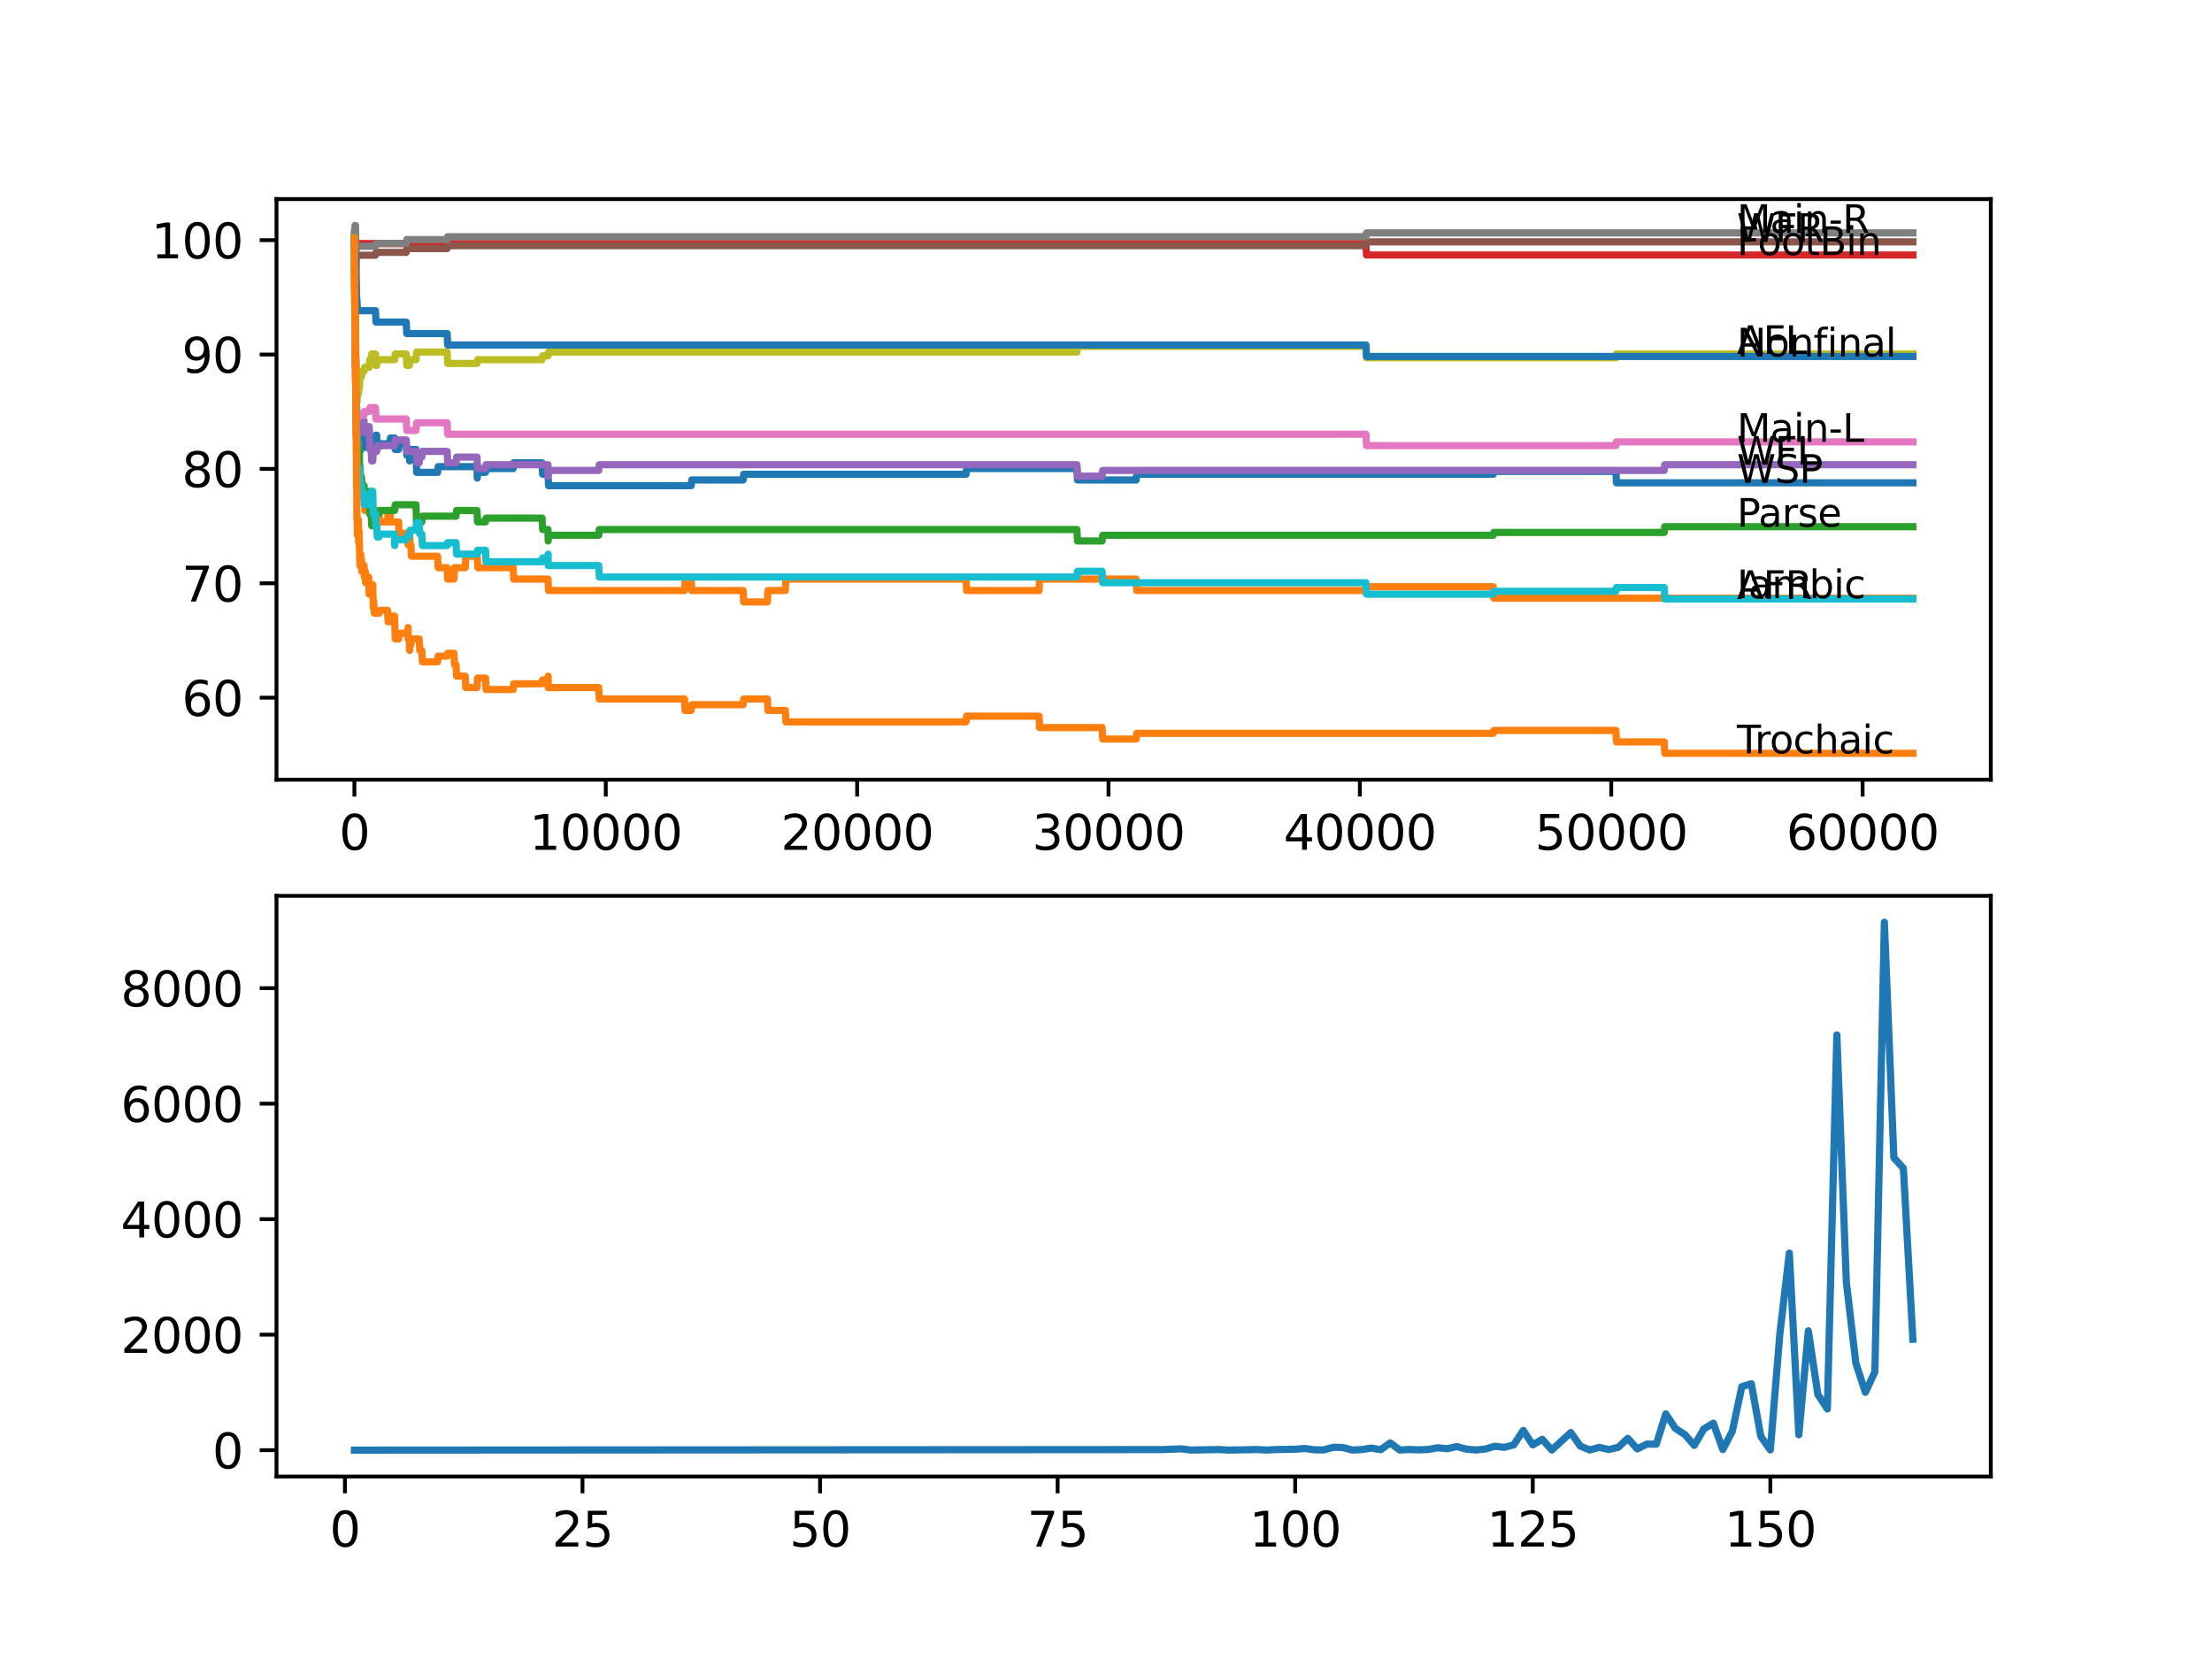<?xml version="1.0" encoding="utf-8" standalone="no"?>
<!DOCTYPE svg PUBLIC "-//W3C//DTD SVG 1.1//EN"
  "http://www.w3.org/Graphics/SVG/1.1/DTD/svg11.dtd">
<svg xmlns:xlink="http://www.w3.org/1999/xlink" width="460.8pt" height="345.6pt" viewBox="0 0 460.8 345.6" xmlns="http://www.w3.org/2000/svg" version="1.1">
 <defs>
  <style type="text/css">*{stroke-linejoin: round; stroke-linecap: butt}</style>
 </defs>
 <g id="figure_1">
  <g id="patch_1">
   <path d="M 0 345.6 
L 460.8 345.6 
L 460.8 0 
L 0 0 
z
" style="fill: #ffffff"/>
  </g>
  <g id="axes_1">
   <g id="patch_2">
    <path d="M 57.6 162.432 
L 414.72 162.432 
L 414.72 41.472 
L 57.6 41.472 
z
" style="fill: #ffffff"/>
   </g>
   <g id="matplotlib.axis_1">
    <g id="xtick_1">
     <g id="line2d_1">
      <defs>
       <path id="m321468ee7d" d="M 0 0 
L 0 3.5 
" style="stroke: #000000; stroke-width: 0.8"/>
      </defs>
      <g>
       <use xlink:href="#m321468ee7d" x="73.827" y="162.432" style="stroke: #000000; stroke-width: 0.8"/>
      </g>
     </g>
     <g id="text_1">
      <!-- 0 -->
      <g transform="translate(70.646 177.03)scale(0.1 -0.1)">
       <defs>
        <path id="DejaVuSans-30" d="M 2034 4250 
Q 1547 4250 1301 3770 
Q 1056 3291 1056 2328 
Q 1056 1369 1301 889 
Q 1547 409 2034 409 
Q 2525 409 2770 889 
Q 3016 1369 3016 2328 
Q 3016 3291 2770 3770 
Q 2525 4250 2034 4250 
z
M 2034 4750 
Q 2819 4750 3233 4129 
Q 3647 3509 3647 2328 
Q 3647 1150 3233 529 
Q 2819 -91 2034 -91 
Q 1250 -91 836 529 
Q 422 1150 422 2328 
Q 422 3509 836 4129 
Q 1250 4750 2034 4750 
z
" transform="scale(0.016)"/>
       </defs>
       <use xlink:href="#DejaVuSans-30"/>
      </g>
     </g>
    </g>
    <g id="xtick_2">
     <g id="line2d_2">
      <g>
       <use xlink:href="#m321468ee7d" x="126.192" y="162.432" style="stroke: #000000; stroke-width: 0.8"/>
      </g>
     </g>
     <g id="text_2">
      <!-- 10000 -->
      <g transform="translate(110.286 177.03)scale(0.1 -0.1)">
       <defs>
        <path id="DejaVuSans-31" d="M 794 531 
L 1825 531 
L 1825 4091 
L 703 3866 
L 703 4441 
L 1819 4666 
L 2450 4666 
L 2450 531 
L 3481 531 
L 3481 0 
L 794 0 
L 794 531 
z
" transform="scale(0.016)"/>
       </defs>
       <use xlink:href="#DejaVuSans-31"/>
       <use xlink:href="#DejaVuSans-30" x="63.623"/>
       <use xlink:href="#DejaVuSans-30" x="127.246"/>
       <use xlink:href="#DejaVuSans-30" x="190.869"/>
       <use xlink:href="#DejaVuSans-30" x="254.492"/>
      </g>
     </g>
    </g>
    <g id="xtick_3">
     <g id="line2d_3">
      <g>
       <use xlink:href="#m321468ee7d" x="178.556" y="162.432" style="stroke: #000000; stroke-width: 0.8"/>
      </g>
     </g>
     <g id="text_3">
      <!-- 20000 -->
      <g transform="translate(162.65 177.03)scale(0.1 -0.1)">
       <defs>
        <path id="DejaVuSans-32" d="M 1228 531 
L 3431 531 
L 3431 0 
L 469 0 
L 469 531 
Q 828 903 1448 1529 
Q 2069 2156 2228 2338 
Q 2531 2678 2651 2914 
Q 2772 3150 2772 3378 
Q 2772 3750 2511 3984 
Q 2250 4219 1831 4219 
Q 1534 4219 1204 4116 
Q 875 4013 500 3803 
L 500 4441 
Q 881 4594 1212 4672 
Q 1544 4750 1819 4750 
Q 2544 4750 2975 4387 
Q 3406 4025 3406 3419 
Q 3406 3131 3298 2873 
Q 3191 2616 2906 2266 
Q 2828 2175 2409 1742 
Q 1991 1309 1228 531 
z
" transform="scale(0.016)"/>
       </defs>
       <use xlink:href="#DejaVuSans-32"/>
       <use xlink:href="#DejaVuSans-30" x="63.623"/>
       <use xlink:href="#DejaVuSans-30" x="127.246"/>
       <use xlink:href="#DejaVuSans-30" x="190.869"/>
       <use xlink:href="#DejaVuSans-30" x="254.492"/>
      </g>
     </g>
    </g>
    <g id="xtick_4">
     <g id="line2d_4">
      <g>
       <use xlink:href="#m321468ee7d" x="230.921" y="162.432" style="stroke: #000000; stroke-width: 0.8"/>
      </g>
     </g>
     <g id="text_4">
      <!-- 30000 -->
      <g transform="translate(215.015 177.03)scale(0.1 -0.1)">
       <defs>
        <path id="DejaVuSans-33" d="M 2597 2516 
Q 3050 2419 3304 2112 
Q 3559 1806 3559 1356 
Q 3559 666 3084 287 
Q 2609 -91 1734 -91 
Q 1441 -91 1130 -33 
Q 819 25 488 141 
L 488 750 
Q 750 597 1062 519 
Q 1375 441 1716 441 
Q 2309 441 2620 675 
Q 2931 909 2931 1356 
Q 2931 1769 2642 2001 
Q 2353 2234 1838 2234 
L 1294 2234 
L 1294 2753 
L 1863 2753 
Q 2328 2753 2575 2939 
Q 2822 3125 2822 3475 
Q 2822 3834 2567 4026 
Q 2313 4219 1838 4219 
Q 1578 4219 1281 4162 
Q 984 4106 628 3988 
L 628 4550 
Q 988 4650 1302 4700 
Q 1616 4750 1894 4750 
Q 2613 4750 3031 4423 
Q 3450 4097 3450 3541 
Q 3450 3153 3228 2886 
Q 3006 2619 2597 2516 
z
" transform="scale(0.016)"/>
       </defs>
       <use xlink:href="#DejaVuSans-33"/>
       <use xlink:href="#DejaVuSans-30" x="63.623"/>
       <use xlink:href="#DejaVuSans-30" x="127.246"/>
       <use xlink:href="#DejaVuSans-30" x="190.869"/>
       <use xlink:href="#DejaVuSans-30" x="254.492"/>
      </g>
     </g>
    </g>
    <g id="xtick_5">
     <g id="line2d_5">
      <g>
       <use xlink:href="#m321468ee7d" x="283.285" y="162.432" style="stroke: #000000; stroke-width: 0.8"/>
      </g>
     </g>
     <g id="text_5">
      <!-- 40000 -->
      <g transform="translate(267.379 177.03)scale(0.1 -0.1)">
       <defs>
        <path id="DejaVuSans-34" d="M 2419 4116 
L 825 1625 
L 2419 1625 
L 2419 4116 
z
M 2253 4666 
L 3047 4666 
L 3047 1625 
L 3713 1625 
L 3713 1100 
L 3047 1100 
L 3047 0 
L 2419 0 
L 2419 1100 
L 313 1100 
L 313 1709 
L 2253 4666 
z
" transform="scale(0.016)"/>
       </defs>
       <use xlink:href="#DejaVuSans-34"/>
       <use xlink:href="#DejaVuSans-30" x="63.623"/>
       <use xlink:href="#DejaVuSans-30" x="127.246"/>
       <use xlink:href="#DejaVuSans-30" x="190.869"/>
       <use xlink:href="#DejaVuSans-30" x="254.492"/>
      </g>
     </g>
    </g>
    <g id="xtick_6">
     <g id="line2d_6">
      <g>
       <use xlink:href="#m321468ee7d" x="335.65" y="162.432" style="stroke: #000000; stroke-width: 0.8"/>
      </g>
     </g>
     <g id="text_6">
      <!-- 50000 -->
      <g transform="translate(319.744 177.03)scale(0.1 -0.1)">
       <defs>
        <path id="DejaVuSans-35" d="M 691 4666 
L 3169 4666 
L 3169 4134 
L 1269 4134 
L 1269 2991 
Q 1406 3038 1543 3061 
Q 1681 3084 1819 3084 
Q 2600 3084 3056 2656 
Q 3513 2228 3513 1497 
Q 3513 744 3044 326 
Q 2575 -91 1722 -91 
Q 1428 -91 1123 -41 
Q 819 9 494 109 
L 494 744 
Q 775 591 1075 516 
Q 1375 441 1709 441 
Q 2250 441 2565 725 
Q 2881 1009 2881 1497 
Q 2881 1984 2565 2268 
Q 2250 2553 1709 2553 
Q 1456 2553 1204 2497 
Q 953 2441 691 2322 
L 691 4666 
z
" transform="scale(0.016)"/>
       </defs>
       <use xlink:href="#DejaVuSans-35"/>
       <use xlink:href="#DejaVuSans-30" x="63.623"/>
       <use xlink:href="#DejaVuSans-30" x="127.246"/>
       <use xlink:href="#DejaVuSans-30" x="190.869"/>
       <use xlink:href="#DejaVuSans-30" x="254.492"/>
      </g>
     </g>
    </g>
    <g id="xtick_7">
     <g id="line2d_7">
      <g>
       <use xlink:href="#m321468ee7d" x="388.014" y="162.432" style="stroke: #000000; stroke-width: 0.8"/>
      </g>
     </g>
     <g id="text_7">
      <!-- 60000 -->
      <g transform="translate(372.108 177.03)scale(0.1 -0.1)">
       <defs>
        <path id="DejaVuSans-36" d="M 2113 2584 
Q 1688 2584 1439 2293 
Q 1191 2003 1191 1497 
Q 1191 994 1439 701 
Q 1688 409 2113 409 
Q 2538 409 2786 701 
Q 3034 994 3034 1497 
Q 3034 2003 2786 2293 
Q 2538 2584 2113 2584 
z
M 3366 4563 
L 3366 3988 
Q 3128 4100 2886 4159 
Q 2644 4219 2406 4219 
Q 1781 4219 1451 3797 
Q 1122 3375 1075 2522 
Q 1259 2794 1537 2939 
Q 1816 3084 2150 3084 
Q 2853 3084 3261 2657 
Q 3669 2231 3669 1497 
Q 3669 778 3244 343 
Q 2819 -91 2113 -91 
Q 1303 -91 875 529 
Q 447 1150 447 2328 
Q 447 3434 972 4092 
Q 1497 4750 2381 4750 
Q 2619 4750 2861 4703 
Q 3103 4656 3366 4563 
z
" transform="scale(0.016)"/>
       </defs>
       <use xlink:href="#DejaVuSans-36"/>
       <use xlink:href="#DejaVuSans-30" x="63.623"/>
       <use xlink:href="#DejaVuSans-30" x="127.246"/>
       <use xlink:href="#DejaVuSans-30" x="190.869"/>
       <use xlink:href="#DejaVuSans-30" x="254.492"/>
      </g>
     </g>
    </g>
   </g>
   <g id="matplotlib.axis_2">
    <g id="ytick_1">
     <g id="line2d_8">
      <defs>
       <path id="mc4c6319ccd" d="M 0 0 
L -3.5 0 
" style="stroke: #000000; stroke-width: 0.8"/>
      </defs>
      <g>
       <use xlink:href="#mc4c6319ccd" x="57.6" y="145.338" style="stroke: #000000; stroke-width: 0.8"/>
      </g>
     </g>
     <g id="text_8">
      <!-- 60 -->
      <g transform="translate(37.875 149.137)scale(0.1 -0.1)">
       <use xlink:href="#DejaVuSans-36"/>
       <use xlink:href="#DejaVuSans-30" x="63.623"/>
      </g>
     </g>
    </g>
    <g id="ytick_2">
     <g id="line2d_9">
      <g>
       <use xlink:href="#mc4c6319ccd" x="57.6" y="121.51" style="stroke: #000000; stroke-width: 0.8"/>
      </g>
     </g>
     <g id="text_9">
      <!-- 70 -->
      <g transform="translate(37.875 125.31)scale(0.1 -0.1)">
       <defs>
        <path id="DejaVuSans-37" d="M 525 4666 
L 3525 4666 
L 3525 4397 
L 1831 0 
L 1172 0 
L 2766 4134 
L 525 4134 
L 525 4666 
z
" transform="scale(0.016)"/>
       </defs>
       <use xlink:href="#DejaVuSans-37"/>
       <use xlink:href="#DejaVuSans-30" x="63.623"/>
      </g>
     </g>
    </g>
    <g id="ytick_3">
     <g id="line2d_10">
      <g>
       <use xlink:href="#mc4c6319ccd" x="57.6" y="97.683" style="stroke: #000000; stroke-width: 0.8"/>
      </g>
     </g>
     <g id="text_10">
      <!-- 80 -->
      <g transform="translate(37.875 101.482)scale(0.1 -0.1)">
       <defs>
        <path id="DejaVuSans-38" d="M 2034 2216 
Q 1584 2216 1326 1975 
Q 1069 1734 1069 1313 
Q 1069 891 1326 650 
Q 1584 409 2034 409 
Q 2484 409 2743 651 
Q 3003 894 3003 1313 
Q 3003 1734 2745 1975 
Q 2488 2216 2034 2216 
z
M 1403 2484 
Q 997 2584 770 2862 
Q 544 3141 544 3541 
Q 544 4100 942 4425 
Q 1341 4750 2034 4750 
Q 2731 4750 3128 4425 
Q 3525 4100 3525 3541 
Q 3525 3141 3298 2862 
Q 3072 2584 2669 2484 
Q 3125 2378 3379 2068 
Q 3634 1759 3634 1313 
Q 3634 634 3220 271 
Q 2806 -91 2034 -91 
Q 1263 -91 848 271 
Q 434 634 434 1313 
Q 434 1759 690 2068 
Q 947 2378 1403 2484 
z
M 1172 3481 
Q 1172 3119 1398 2916 
Q 1625 2713 2034 2713 
Q 2441 2713 2670 2916 
Q 2900 3119 2900 3481 
Q 2900 3844 2670 4047 
Q 2441 4250 2034 4250 
Q 1625 4250 1398 4047 
Q 1172 3844 1172 3481 
z
" transform="scale(0.016)"/>
       </defs>
       <use xlink:href="#DejaVuSans-38"/>
       <use xlink:href="#DejaVuSans-30" x="63.623"/>
      </g>
     </g>
    </g>
    <g id="ytick_4">
     <g id="line2d_11">
      <g>
       <use xlink:href="#mc4c6319ccd" x="57.6" y="73.855" style="stroke: #000000; stroke-width: 0.8"/>
      </g>
     </g>
     <g id="text_11">
      <!-- 90 -->
      <g transform="translate(37.875 77.655)scale(0.1 -0.1)">
       <defs>
        <path id="DejaVuSans-39" d="M 703 97 
L 703 672 
Q 941 559 1184 500 
Q 1428 441 1663 441 
Q 2288 441 2617 861 
Q 2947 1281 2994 2138 
Q 2813 1869 2534 1725 
Q 2256 1581 1919 1581 
Q 1219 1581 811 2004 
Q 403 2428 403 3163 
Q 403 3881 828 4315 
Q 1253 4750 1959 4750 
Q 2769 4750 3195 4129 
Q 3622 3509 3622 2328 
Q 3622 1225 3098 567 
Q 2575 -91 1691 -91 
Q 1453 -91 1209 -44 
Q 966 3 703 97 
z
M 1959 2075 
Q 2384 2075 2632 2365 
Q 2881 2656 2881 3163 
Q 2881 3666 2632 3958 
Q 2384 4250 1959 4250 
Q 1534 4250 1286 3958 
Q 1038 3666 1038 3163 
Q 1038 2656 1286 2365 
Q 1534 2075 1959 2075 
z
" transform="scale(0.016)"/>
       </defs>
       <use xlink:href="#DejaVuSans-39"/>
       <use xlink:href="#DejaVuSans-30" x="63.623"/>
      </g>
     </g>
    </g>
    <g id="ytick_5">
     <g id="line2d_12">
      <g>
       <use xlink:href="#mc4c6319ccd" x="57.6" y="50.028" style="stroke: #000000; stroke-width: 0.8"/>
      </g>
     </g>
     <g id="text_12">
      <!-- 100 -->
      <g transform="translate(31.512 53.827)scale(0.1 -0.1)">
       <use xlink:href="#DejaVuSans-31"/>
       <use xlink:href="#DejaVuSans-30" x="63.623"/>
       <use xlink:href="#DejaVuSans-30" x="127.246"/>
      </g>
     </g>
    </g>
   </g>
   <g id="line2d_13">
    <path d="M 73.833 50.028 
L 73.864 47.844 
L 73.89 56.183 
L 73.901 53.801 
L 74.021 68.097 
L 74.037 66.112 
L 74.042 66.112 
L 74.058 64.523 
L 74.1 72.466 
L 74.105 72.466 
L 74.225 86.166 
L 74.241 84.578 
L 74.246 84.578 
L 74.351 90.336 
L 74.367 89.86 
L 74.372 89.86 
L 74.398 87.675 
L 74.456 92.441 
L 74.461 92.441 
L 74.534 92.441 
L 74.65 91.25 
L 74.655 91.25 
L 74.671 92.441 
L 74.77 89.264 
L 74.859 89.264 
L 74.98 94.029 
L 74.985 94.029 
L 75.105 91.647 
L 75.278 91.647 
L 75.309 90.455 
L 75.315 92.838 
L 75.383 92.044 
L 75.597 92.044 
L 75.713 90.852 
L 75.844 90.852 
L 75.906 93.235 
L 75.953 92.044 
L 76.142 92.044 
L 76.257 90.852 
L 76.818 90.852 
L 76.907 89.661 
L 76.912 92.044 
L 76.922 92.044 
L 77.189 92.044 
L 77.304 90.852 
L 77.32 90.852 
L 77.435 93.235 
L 77.65 93.235 
L 77.771 91.25 
L 78.216 91.25 
L 78.331 90.654 
L 78.472 90.654 
L 78.587 93.037 
L 78.954 93.037 
L 79.069 92.441 
L 81.221 92.441 
L 81.337 91.25 
L 82.222 91.25 
L 82.337 93.632 
L 83.028 93.632 
L 83.143 92.441 
L 84.625 92.441 
L 84.74 94.824 
L 84.997 94.824 
L 85.112 93.632 
L 85.274 93.632 
L 85.332 96.015 
L 85.384 94.824 
L 85.594 94.824 
L 85.709 93.632 
L 86.667 93.632 
L 86.788 98.398 
L 91.165 98.398 
L 91.281 97.206 
L 99.366 97.206 
L 99.423 99.589 
L 99.476 98.398 
L 101.141 98.398 
L 101.256 97.603 
L 106.901 97.603 
L 107.016 96.412 
L 112.923 96.412 
L 113.038 98.795 
L 114.164 98.795 
L 114.279 101.178 
L 143.991 101.178 
L 144.106 99.986 
L 154.809 99.986 
L 154.924 98.795 
L 201.246 98.795 
L 201.361 97.603 
L 224.344 97.603 
L 224.459 99.986 
L 236.686 99.986 
L 236.801 98.795 
L 311.065 98.795 
L 311.18 98.199 
L 336.624 98.199 
L 336.739 100.582 
L 398.487 100.582 
L 398.487 100.582 
" clip-path="url(#p5d6f3dfc7f)" style="fill: none; stroke: #1f77b4; stroke-width: 1.5; stroke-linecap: square"/>
   </g>
   <g id="line2d_14">
    <path d="M 73.833 52.411 
L 73.838 51.617 
L 73.869 60.552 
L 73.875 59.956 
L 73.995 71.393 
L 74.006 70.798 
L 74.011 70.798 
L 74.058 79.534 
L 74.131 76.953 
L 74.142 74.57 
L 74.194 86.484 
L 74.22 85.69 
L 74.225 85.69 
L 74.32 92.838 
L 74.341 89.661 
L 74.351 89.661 
L 74.388 94.427 
L 74.466 92.044 
L 74.534 92.044 
L 74.65 94.427 
L 74.655 94.427 
L 74.781 101.575 
L 74.796 101.575 
L 74.911 99.192 
L 75.037 99.192 
L 75.121 101.575 
L 75.147 99.192 
L 75.278 99.192 
L 75.393 101.575 
L 75.597 101.575 
L 75.713 103.957 
L 75.906 103.957 
L 76.022 106.34 
L 76.095 106.34 
L 76.142 103.957 
L 76.205 106.34 
L 76.802 106.34 
L 76.917 103.957 
L 77.189 103.957 
L 77.304 106.34 
L 77.76 106.34 
L 77.86 108.723 
L 77.87 106.34 
L 78.954 106.34 
L 79.069 108.723 
L 80.74 108.723 
L 80.855 106.34 
L 81.221 106.34 
L 81.337 108.723 
L 83.028 108.723 
L 83.143 111.106 
L 84.997 111.106 
L 85.018 113.488 
L 85.107 111.106 
L 85.332 111.106 
L 85.447 113.488 
L 85.594 113.488 
L 85.709 115.871 
L 91.165 115.871 
L 91.281 118.254 
L 93.145 118.254 
L 93.26 120.637 
L 94.564 120.637 
L 94.679 118.254 
L 96.92 118.254 
L 97.035 115.871 
L 99.423 115.871 
L 99.538 118.254 
L 106.901 118.254 
L 107.016 120.637 
L 114.164 120.637 
L 114.279 123.019 
L 142.593 123.019 
L 142.708 120.637 
L 143.991 120.637 
L 144.106 123.019 
L 154.809 123.019 
L 154.924 125.402 
L 159.857 125.402 
L 159.972 123.019 
L 163.596 123.019 
L 163.711 120.637 
L 201.246 120.637 
L 201.361 123.019 
L 216.458 123.019 
L 216.573 120.637 
L 236.686 120.637 
L 236.801 123.019 
L 284.553 123.019 
L 284.668 122.225 
L 311.065 122.225 
L 311.18 124.608 
L 398.487 124.608 
L 398.487 124.608 
" clip-path="url(#p5d6f3dfc7f)" style="fill: none; stroke: #ff7f0e; stroke-width: 1.5; stroke-linecap: square"/>
   </g>
   <g id="line2d_15">
    <path d="M 73.833 52.411 
L 73.843 52.411 
L 73.864 52.212 
L 73.995 73.776 
L 74.058 70.798 
L 74.021 75.96 
L 74.068 75.563 
L 74.152 88.271 
L 74.194 85.69 
L 74.21 84.498 
L 74.252 90.852 
L 74.299 86.484 
L 74.304 86.484 
L 74.314 85.888 
L 74.356 91.845 
L 74.367 91.845 
L 74.372 91.845 
L 74.398 89.661 
L 74.456 94.427 
L 74.461 94.427 
L 74.697 94.427 
L 74.812 93.632 
L 74.859 93.632 
L 74.927 98.398 
L 74.974 97.206 
L 74.985 97.206 
L 75.1 99.589 
L 75.309 99.589 
L 75.336 101.972 
L 75.419 101.178 
L 75.844 101.178 
L 75.854 103.56 
L 75.953 102.369 
L 76.907 102.369 
L 77.027 107.134 
L 77.32 107.134 
L 77.435 109.517 
L 77.65 109.517 
L 77.771 107.532 
L 78.216 107.532 
L 78.331 106.936 
L 78.954 106.936 
L 79.069 106.34 
L 82.206 106.34 
L 82.321 105.149 
L 86.667 105.149 
L 86.788 109.914 
L 87.332 109.914 
L 87.447 108.723 
L 87.877 108.723 
L 87.992 107.532 
L 94.998 107.532 
L 95.114 106.34 
L 99.366 106.34 
L 99.481 108.723 
L 101.141 108.723 
L 101.256 107.929 
L 112.923 107.929 
L 113.038 110.311 
L 114.164 110.311 
L 114.19 112.694 
L 114.274 111.503 
L 124.726 111.503 
L 124.841 110.311 
L 224.344 110.311 
L 224.459 112.694 
L 229.591 112.694 
L 229.706 111.503 
L 311.065 111.503 
L 311.18 110.907 
L 346.683 110.907 
L 346.798 109.716 
L 398.487 109.716 
L 398.487 109.716 
" clip-path="url(#p5d6f3dfc7f)" style="fill: none; stroke: #2ca02c; stroke-width: 1.5; stroke-linecap: square"/>
   </g>
   <g id="line2d_16">
    <path d="M 73.833 49.551 
L 73.838 49.551 
L 73.854 48.36 
L 73.859 50.743 
L 73.937 50.743 
L 284.553 50.743 
L 284.668 53.126 
L 398.487 53.126 
L 398.487 53.126 
" clip-path="url(#p5d6f3dfc7f)" style="fill: none; stroke: #d62728; stroke-width: 1.5; stroke-linecap: square"/>
   </g>
   <g id="line2d_17">
    <path d="M 73.833 50.028 
L 73.995 74.372 
L 74.058 71.393 
L 74.068 76.159 
L 74.189 85.491 
L 74.194 84.697 
L 74.22 84.697 
L 74.252 91.051 
L 74.335 89.065 
L 74.398 85.69 
L 74.451 88.073 
L 74.566 90.455 
L 74.697 90.455 
L 74.812 89.661 
L 74.927 89.661 
L 75.042 88.47 
L 75.336 88.47 
L 75.451 87.675 
L 75.844 87.675 
L 75.854 90.058 
L 75.953 88.867 
L 76.907 88.867 
L 77.027 93.632 
L 77.32 93.632 
L 77.435 96.015 
L 77.65 96.015 
L 77.771 94.029 
L 78.472 94.029 
L 78.587 92.838 
L 82.206 92.838 
L 82.321 91.647 
L 84.625 91.647 
L 84.74 94.029 
L 86.782 94.029 
L 86.898 96.412 
L 87.332 96.412 
L 87.447 95.221 
L 87.877 95.221 
L 87.992 94.029 
L 93.145 94.029 
L 93.26 96.412 
L 94.998 96.412 
L 95.114 95.221 
L 99.366 95.221 
L 99.481 97.603 
L 101.141 97.603 
L 101.256 96.809 
L 114.164 96.809 
L 114.19 99.192 
L 114.274 98.001 
L 124.726 98.001 
L 124.841 96.809 
L 224.344 96.809 
L 224.459 99.192 
L 229.591 99.192 
L 229.706 98.001 
L 346.683 98.001 
L 346.798 96.809 
L 398.487 96.809 
L 398.487 96.809 
" clip-path="url(#p5d6f3dfc7f)" style="fill: none; stroke: #9467bd; stroke-width: 1.5; stroke-linecap: square"/>
   </g>
   <g id="line2d_18">
    <path d="M 73.833 50.028 
L 73.854 50.028 
L 73.974 48.837 
L 74.058 48.837 
L 74.142 55.985 
L 74.178 53.642 
L 74.351 53.642 
L 74.466 53.165 
L 78.216 53.165 
L 78.331 52.57 
L 84.625 52.57 
L 84.74 51.775 
L 93.145 51.775 
L 93.26 51.18 
L 284.553 51.18 
L 284.668 50.385 
L 398.487 50.385 
L 398.487 50.385 
" clip-path="url(#p5d6f3dfc7f)" style="fill: none; stroke: #8c564b; stroke-width: 1.5; stroke-linecap: square"/>
   </g>
   <g id="line2d_19">
    <path d="M 73.833 52.411 
L 73.974 72.783 
L 73.985 71.989 
L 74.037 71.989 
L 74.178 88.073 
L 74.215 88.073 
L 74.346 84.896 
L 74.351 84.896 
L 74.398 87.278 
L 74.461 86.484 
L 75.844 86.484 
L 75.959 85.69 
L 76.969 85.69 
L 77.085 84.896 
L 78.216 84.896 
L 78.331 87.278 
L 84.625 87.278 
L 84.74 89.661 
L 86.667 89.661 
L 86.788 88.073 
L 93.145 88.073 
L 93.26 90.455 
L 284.553 90.455 
L 284.668 92.838 
L 336.624 92.838 
L 336.739 92.044 
L 398.487 92.044 
L 398.487 92.044 
" clip-path="url(#p5d6f3dfc7f)" style="fill: none; stroke: #e377c2; stroke-width: 1.5; stroke-linecap: square"/>
   </g>
   <g id="line2d_20">
    <path d="M 73.833 49.551 
L 73.958 46.97 
L 74.058 46.97 
L 74.142 54.118 
L 74.178 51.775 
L 74.351 51.775 
L 74.466 51.299 
L 78.216 51.299 
L 78.331 50.703 
L 84.625 50.703 
L 84.74 49.909 
L 93.145 49.909 
L 93.26 49.313 
L 284.553 49.313 
L 284.668 48.519 
L 398.487 48.519 
L 398.487 48.519 
" clip-path="url(#p5d6f3dfc7f)" style="fill: none; stroke: #7f7f7f; stroke-width: 1.5; stroke-linecap: square"/>
   </g>
   <g id="line2d_21">
    <path d="M 73.833 49.551 
L 73.927 66.548 
L 73.974 65.158 
L 73.985 64.364 
L 74.016 70.321 
L 74.037 69.527 
L 74.178 83.664 
L 74.21 83.664 
L 74.335 81.282 
L 74.351 81.282 
L 74.398 83.664 
L 74.461 82.076 
L 74.665 82.076 
L 74.781 80.885 
L 74.859 80.885 
L 74.98 78.502 
L 75.309 78.502 
L 75.425 77.31 
L 75.844 77.31 
L 75.959 76.516 
L 76.907 76.516 
L 77.027 74.928 
L 77.32 74.928 
L 77.435 73.736 
L 78.216 73.736 
L 78.331 76.119 
L 78.472 76.119 
L 78.587 74.928 
L 82.222 74.928 
L 82.337 73.736 
L 84.625 73.736 
L 84.74 76.119 
L 85.274 76.119 
L 85.39 74.928 
L 86.667 74.928 
L 86.788 73.339 
L 93.145 73.339 
L 93.26 75.722 
L 99.366 75.722 
L 99.481 74.928 
L 112.923 74.928 
L 113.038 74.133 
L 114.164 74.133 
L 114.279 73.339 
L 224.344 73.339 
L 224.459 72.148 
L 284.553 72.148 
L 284.668 74.531 
L 336.624 74.531 
L 336.739 73.736 
L 398.487 73.736 
L 398.487 73.736 
" clip-path="url(#p5d6f3dfc7f)" style="fill: none; stroke: #bcbd22; stroke-width: 1.5; stroke-linecap: square"/>
   </g>
   <g id="line2d_22">
    <path d="M 73.833 49.551 
L 73.969 63.848 
L 73.995 59.48 
L 74.042 69.408 
L 74.184 84.34 
L 74.189 84.34 
L 74.304 93.473 
L 74.231 82.354 
L 74.314 92.878 
L 74.335 91.289 
L 74.383 97.961 
L 74.398 100.344 
L 74.493 98.755 
L 74.665 98.755 
L 74.697 97.564 
L 74.702 99.947 
L 74.77 99.947 
L 74.859 99.947 
L 74.927 97.564 
L 74.969 99.947 
L 74.985 99.947 
L 75.1 102.329 
L 75.309 102.329 
L 75.336 101.138 
L 75.341 103.521 
L 75.414 103.521 
L 75.844 103.521 
L 75.854 102.726 
L 75.859 105.109 
L 75.943 105.109 
L 76.907 105.109 
L 77.027 103.521 
L 77.32 103.521 
L 77.435 102.329 
L 77.65 102.329 
L 77.771 107.095 
L 78.216 107.095 
L 78.331 109.478 
L 78.472 109.478 
L 78.587 111.86 
L 78.954 111.86 
L 79.069 111.265 
L 82.206 111.265 
L 82.222 113.647 
L 82.316 112.456 
L 84.625 112.456 
L 84.74 111.662 
L 85.274 111.662 
L 85.39 110.47 
L 86.667 110.47 
L 86.788 108.882 
L 87.332 108.882 
L 87.447 111.265 
L 87.877 111.265 
L 87.992 113.647 
L 93.145 113.647 
L 93.26 113.052 
L 94.998 113.052 
L 95.114 115.434 
L 99.366 115.434 
L 99.481 114.64 
L 101.141 114.64 
L 101.256 117.023 
L 112.923 117.023 
L 113.038 116.229 
L 114.164 116.229 
L 114.19 115.434 
L 114.195 117.817 
L 114.263 117.817 
L 124.726 117.817 
L 124.841 120.2 
L 224.344 120.2 
L 224.459 119.008 
L 229.591 119.008 
L 229.706 121.391 
L 284.553 121.391 
L 284.668 123.774 
L 311.065 123.774 
L 311.18 123.178 
L 336.624 123.178 
L 336.739 122.384 
L 346.683 122.384 
L 346.798 124.767 
L 398.487 124.767 
L 398.487 124.767 
" clip-path="url(#p5d6f3dfc7f)" style="fill: none; stroke: #17becf; stroke-width: 1.5; stroke-linecap: square"/>
   </g>
   <g id="line2d_23">
    <path d="M 73.833 50.028 
L 73.854 50.028 
L 73.974 54.794 
L 74.058 54.794 
L 74.142 52.808 
L 74.147 55.191 
L 74.157 55.191 
L 74.283 62.339 
L 74.351 62.339 
L 74.466 64.722 
L 78.216 64.722 
L 78.331 67.104 
L 84.625 67.104 
L 84.74 69.487 
L 93.145 69.487 
L 93.26 71.87 
L 284.553 71.87 
L 284.668 74.253 
L 398.487 74.253 
L 398.487 74.253 
" clip-path="url(#p5d6f3dfc7f)" style="fill: none; stroke: #1f77b4; stroke-width: 1.5; stroke-linecap: square"/>
   </g>
   <g id="line2d_24">
    <path d="M 73.833 49.551 
L 73.838 49.551 
L 73.964 67.819 
L 73.985 66.628 
L 73.99 66.628 
L 73.995 65.436 
L 74.047 74.173 
L 74.068 72.188 
L 74.225 94.863 
L 74.252 94.069 
L 74.278 101.217 
L 74.294 101.217 
L 74.304 101.217 
L 74.32 100.622 
L 74.341 107.77 
L 74.362 107.293 
L 74.372 107.293 
L 74.451 111.463 
L 74.487 110.669 
L 74.534 110.669 
L 74.65 109.478 
L 74.655 109.478 
L 74.665 108.286 
L 74.707 113.052 
L 74.749 113.052 
L 74.76 113.052 
L 74.796 110.669 
L 74.859 113.052 
L 74.98 117.817 
L 74.985 117.817 
L 75.105 115.434 
L 75.121 115.434 
L 75.236 117.817 
L 75.278 117.817 
L 75.336 116.626 
L 75.341 119.008 
L 75.383 119.008 
L 75.597 119.008 
L 75.713 117.817 
L 75.854 117.817 
L 75.906 120.2 
L 75.964 119.008 
L 76.095 119.008 
L 76.142 121.391 
L 76.205 120.2 
L 76.802 120.2 
L 76.907 123.774 
L 76.917 122.98 
L 77.189 122.98 
L 77.304 121.788 
L 77.65 121.788 
L 77.76 126.554 
L 77.765 125.362 
L 77.86 125.362 
L 77.975 127.745 
L 78.954 127.745 
L 79.069 127.15 
L 80.74 127.15 
L 80.855 129.532 
L 81.221 129.532 
L 81.337 128.341 
L 82.206 128.341 
L 82.326 133.106 
L 83.028 133.106 
L 83.143 131.915 
L 84.997 131.915 
L 85.018 130.724 
L 85.023 133.106 
L 85.102 133.106 
L 85.274 133.106 
L 85.332 135.489 
L 85.384 134.298 
L 85.594 134.298 
L 85.709 133.106 
L 87.332 133.106 
L 87.447 135.489 
L 87.877 135.489 
L 87.992 137.872 
L 91.165 137.872 
L 91.281 136.68 
L 93.145 136.68 
L 93.26 136.085 
L 94.564 136.085 
L 94.679 138.468 
L 94.998 138.468 
L 95.114 140.85 
L 96.92 140.85 
L 97.035 143.233 
L 99.366 143.233 
L 99.486 141.247 
L 101.141 141.247 
L 101.256 143.63 
L 106.901 143.63 
L 107.016 142.439 
L 112.923 142.439 
L 113.038 141.645 
L 114.164 141.645 
L 114.19 140.85 
L 114.195 143.233 
L 114.263 143.233 
L 124.726 143.233 
L 124.841 145.616 
L 142.593 145.616 
L 142.708 147.999 
L 143.991 147.999 
L 144.106 146.807 
L 154.809 146.807 
L 154.924 145.616 
L 159.857 145.616 
L 159.972 147.999 
L 163.596 147.999 
L 163.711 150.381 
L 201.246 150.381 
L 201.361 149.19 
L 216.458 149.19 
L 216.573 151.573 
L 229.591 151.573 
L 229.706 153.955 
L 236.686 153.955 
L 236.801 152.764 
L 311.065 152.764 
L 311.18 152.168 
L 336.624 152.168 
L 336.739 154.551 
L 346.683 154.551 
L 346.798 156.934 
L 398.487 156.934 
L 398.487 156.934 
" clip-path="url(#p5d6f3dfc7f)" style="fill: none; stroke: #ff7f0e; stroke-width: 1.5; stroke-linecap: square"/>
   </g>
   <g id="patch_3">
    <path d="M 57.6 162.432 
L 57.6 41.472 
" style="fill: none; stroke: #000000; stroke-width: 0.8; stroke-linejoin: miter; stroke-linecap: square"/>
   </g>
   <g id="patch_4">
    <path d="M 414.72 162.432 
L 414.72 41.472 
" style="fill: none; stroke: #000000; stroke-width: 0.8; stroke-linejoin: miter; stroke-linecap: square"/>
   </g>
   <g id="patch_5">
    <path d="M 57.6 162.432 
L 414.72 162.432 
" style="fill: none; stroke: #000000; stroke-width: 0.8; stroke-linejoin: miter; stroke-linecap: square"/>
   </g>
   <g id="patch_6">
    <path d="M 57.6 41.472 
L 414.72 41.472 
" style="fill: none; stroke: #000000; stroke-width: 0.8; stroke-linejoin: miter; stroke-linecap: square"/>
   </g>
   <g id="text_13">
    <!-- WSP -->
    <g transform="translate(361.832 100.582)scale(0.08 -0.08)">
     <defs>
      <path id="DejaVuSans-57" d="M 213 4666 
L 850 4666 
L 1831 722 
L 2809 4666 
L 3519 4666 
L 4500 722 
L 5478 4666 
L 6119 4666 
L 4947 0 
L 4153 0 
L 3169 4050 
L 2175 0 
L 1381 0 
L 213 4666 
z
" transform="scale(0.016)"/>
      <path id="DejaVuSans-53" d="M 3425 4513 
L 3425 3897 
Q 3066 4069 2747 4153 
Q 2428 4238 2131 4238 
Q 1616 4238 1336 4038 
Q 1056 3838 1056 3469 
Q 1056 3159 1242 3001 
Q 1428 2844 1947 2747 
L 2328 2669 
Q 3034 2534 3370 2195 
Q 3706 1856 3706 1288 
Q 3706 609 3251 259 
Q 2797 -91 1919 -91 
Q 1588 -91 1214 -16 
Q 841 59 441 206 
L 441 856 
Q 825 641 1194 531 
Q 1563 422 1919 422 
Q 2459 422 2753 634 
Q 3047 847 3047 1241 
Q 3047 1584 2836 1778 
Q 2625 1972 2144 2069 
L 1759 2144 
Q 1053 2284 737 2584 
Q 422 2884 422 3419 
Q 422 4038 858 4394 
Q 1294 4750 2059 4750 
Q 2388 4750 2728 4690 
Q 3069 4631 3425 4513 
z
" transform="scale(0.016)"/>
      <path id="DejaVuSans-50" d="M 1259 4147 
L 1259 2394 
L 2053 2394 
Q 2494 2394 2734 2622 
Q 2975 2850 2975 3272 
Q 2975 3691 2734 3919 
Q 2494 4147 2053 4147 
L 1259 4147 
z
M 628 4666 
L 2053 4666 
Q 2838 4666 3239 4311 
Q 3641 3956 3641 3272 
Q 3641 2581 3239 2228 
Q 2838 1875 2053 1875 
L 1259 1875 
L 1259 0 
L 628 0 
L 628 4666 
z
" transform="scale(0.016)"/>
     </defs>
     <use xlink:href="#DejaVuSans-57"/>
     <use xlink:href="#DejaVuSans-53" x="98.877"/>
     <use xlink:href="#DejaVuSans-50" x="162.354"/>
    </g>
   </g>
   <g id="text_14">
    <!-- Iambic -->
    <g transform="translate(361.832 124.608)scale(0.08 -0.08)">
     <defs>
      <path id="DejaVuSans-49" d="M 628 4666 
L 1259 4666 
L 1259 0 
L 628 0 
L 628 4666 
z
" transform="scale(0.016)"/>
      <path id="DejaVuSans-61" d="M 2194 1759 
Q 1497 1759 1228 1600 
Q 959 1441 959 1056 
Q 959 750 1161 570 
Q 1363 391 1709 391 
Q 2188 391 2477 730 
Q 2766 1069 2766 1631 
L 2766 1759 
L 2194 1759 
z
M 3341 1997 
L 3341 0 
L 2766 0 
L 2766 531 
Q 2569 213 2275 61 
Q 1981 -91 1556 -91 
Q 1019 -91 701 211 
Q 384 513 384 1019 
Q 384 1609 779 1909 
Q 1175 2209 1959 2209 
L 2766 2209 
L 2766 2266 
Q 2766 2663 2505 2880 
Q 2244 3097 1772 3097 
Q 1472 3097 1187 3025 
Q 903 2953 641 2809 
L 641 3341 
Q 956 3463 1253 3523 
Q 1550 3584 1831 3584 
Q 2591 3584 2966 3190 
Q 3341 2797 3341 1997 
z
" transform="scale(0.016)"/>
      <path id="DejaVuSans-6d" d="M 3328 2828 
Q 3544 3216 3844 3400 
Q 4144 3584 4550 3584 
Q 5097 3584 5394 3201 
Q 5691 2819 5691 2113 
L 5691 0 
L 5113 0 
L 5113 2094 
Q 5113 2597 4934 2840 
Q 4756 3084 4391 3084 
Q 3944 3084 3684 2787 
Q 3425 2491 3425 1978 
L 3425 0 
L 2847 0 
L 2847 2094 
Q 2847 2600 2669 2842 
Q 2491 3084 2119 3084 
Q 1678 3084 1418 2786 
Q 1159 2488 1159 1978 
L 1159 0 
L 581 0 
L 581 3500 
L 1159 3500 
L 1159 2956 
Q 1356 3278 1631 3431 
Q 1906 3584 2284 3584 
Q 2666 3584 2933 3390 
Q 3200 3197 3328 2828 
z
" transform="scale(0.016)"/>
      <path id="DejaVuSans-62" d="M 3116 1747 
Q 3116 2381 2855 2742 
Q 2594 3103 2138 3103 
Q 1681 3103 1420 2742 
Q 1159 2381 1159 1747 
Q 1159 1113 1420 752 
Q 1681 391 2138 391 
Q 2594 391 2855 752 
Q 3116 1113 3116 1747 
z
M 1159 2969 
Q 1341 3281 1617 3432 
Q 1894 3584 2278 3584 
Q 2916 3584 3314 3078 
Q 3713 2572 3713 1747 
Q 3713 922 3314 415 
Q 2916 -91 2278 -91 
Q 1894 -91 1617 61 
Q 1341 213 1159 525 
L 1159 0 
L 581 0 
L 581 4863 
L 1159 4863 
L 1159 2969 
z
" transform="scale(0.016)"/>
      <path id="DejaVuSans-69" d="M 603 3500 
L 1178 3500 
L 1178 0 
L 603 0 
L 603 3500 
z
M 603 4863 
L 1178 4863 
L 1178 4134 
L 603 4134 
L 603 4863 
z
" transform="scale(0.016)"/>
      <path id="DejaVuSans-63" d="M 3122 3366 
L 3122 2828 
Q 2878 2963 2633 3030 
Q 2388 3097 2138 3097 
Q 1578 3097 1268 2742 
Q 959 2388 959 1747 
Q 959 1106 1268 751 
Q 1578 397 2138 397 
Q 2388 397 2633 464 
Q 2878 531 3122 666 
L 3122 134 
Q 2881 22 2623 -34 
Q 2366 -91 2075 -91 
Q 1284 -91 818 406 
Q 353 903 353 1747 
Q 353 2603 823 3093 
Q 1294 3584 2113 3584 
Q 2378 3584 2631 3529 
Q 2884 3475 3122 3366 
z
" transform="scale(0.016)"/>
     </defs>
     <use xlink:href="#DejaVuSans-49"/>
     <use xlink:href="#DejaVuSans-61" x="29.492"/>
     <use xlink:href="#DejaVuSans-6d" x="90.771"/>
     <use xlink:href="#DejaVuSans-62" x="188.184"/>
     <use xlink:href="#DejaVuSans-69" x="251.66"/>
     <use xlink:href="#DejaVuSans-63" x="279.443"/>
    </g>
   </g>
   <g id="text_15">
    <!-- Parse -->
    <g transform="translate(361.832 109.716)scale(0.08 -0.08)">
     <defs>
      <path id="DejaVuSans-72" d="M 2631 2963 
Q 2534 3019 2420 3045 
Q 2306 3072 2169 3072 
Q 1681 3072 1420 2755 
Q 1159 2438 1159 1844 
L 1159 0 
L 581 0 
L 581 3500 
L 1159 3500 
L 1159 2956 
Q 1341 3275 1631 3429 
Q 1922 3584 2338 3584 
Q 2397 3584 2469 3576 
Q 2541 3569 2628 3553 
L 2631 2963 
z
" transform="scale(0.016)"/>
      <path id="DejaVuSans-73" d="M 2834 3397 
L 2834 2853 
Q 2591 2978 2328 3040 
Q 2066 3103 1784 3103 
Q 1356 3103 1142 2972 
Q 928 2841 928 2578 
Q 928 2378 1081 2264 
Q 1234 2150 1697 2047 
L 1894 2003 
Q 2506 1872 2764 1633 
Q 3022 1394 3022 966 
Q 3022 478 2636 193 
Q 2250 -91 1575 -91 
Q 1294 -91 989 -36 
Q 684 19 347 128 
L 347 722 
Q 666 556 975 473 
Q 1284 391 1588 391 
Q 1994 391 2212 530 
Q 2431 669 2431 922 
Q 2431 1156 2273 1281 
Q 2116 1406 1581 1522 
L 1381 1569 
Q 847 1681 609 1914 
Q 372 2147 372 2553 
Q 372 3047 722 3315 
Q 1072 3584 1716 3584 
Q 2034 3584 2315 3537 
Q 2597 3491 2834 3397 
z
" transform="scale(0.016)"/>
      <path id="DejaVuSans-65" d="M 3597 1894 
L 3597 1613 
L 953 1613 
Q 991 1019 1311 708 
Q 1631 397 2203 397 
Q 2534 397 2845 478 
Q 3156 559 3463 722 
L 3463 178 
Q 3153 47 2828 -22 
Q 2503 -91 2169 -91 
Q 1331 -91 842 396 
Q 353 884 353 1716 
Q 353 2575 817 3079 
Q 1281 3584 2069 3584 
Q 2775 3584 3186 3129 
Q 3597 2675 3597 1894 
z
M 3022 2063 
Q 3016 2534 2758 2815 
Q 2500 3097 2075 3097 
Q 1594 3097 1305 2825 
Q 1016 2553 972 2059 
L 3022 2063 
z
" transform="scale(0.016)"/>
     </defs>
     <use xlink:href="#DejaVuSans-50"/>
     <use xlink:href="#DejaVuSans-61" x="55.803"/>
     <use xlink:href="#DejaVuSans-72" x="117.082"/>
     <use xlink:href="#DejaVuSans-73" x="158.195"/>
     <use xlink:href="#DejaVuSans-65" x="210.295"/>
    </g>
   </g>
   <g id="text_16">
    <!-- FootBin -->
    <g transform="translate(361.832 53.126)scale(0.08 -0.08)">
     <defs>
      <path id="DejaVuSans-46" d="M 628 4666 
L 3309 4666 
L 3309 4134 
L 1259 4134 
L 1259 2759 
L 3109 2759 
L 3109 2228 
L 1259 2228 
L 1259 0 
L 628 0 
L 628 4666 
z
" transform="scale(0.016)"/>
      <path id="DejaVuSans-6f" d="M 1959 3097 
Q 1497 3097 1228 2736 
Q 959 2375 959 1747 
Q 959 1119 1226 758 
Q 1494 397 1959 397 
Q 2419 397 2687 759 
Q 2956 1122 2956 1747 
Q 2956 2369 2687 2733 
Q 2419 3097 1959 3097 
z
M 1959 3584 
Q 2709 3584 3137 3096 
Q 3566 2609 3566 1747 
Q 3566 888 3137 398 
Q 2709 -91 1959 -91 
Q 1206 -91 779 398 
Q 353 888 353 1747 
Q 353 2609 779 3096 
Q 1206 3584 1959 3584 
z
" transform="scale(0.016)"/>
      <path id="DejaVuSans-74" d="M 1172 4494 
L 1172 3500 
L 2356 3500 
L 2356 3053 
L 1172 3053 
L 1172 1153 
Q 1172 725 1289 603 
Q 1406 481 1766 481 
L 2356 481 
L 2356 0 
L 1766 0 
Q 1100 0 847 248 
Q 594 497 594 1153 
L 594 3053 
L 172 3053 
L 172 3500 
L 594 3500 
L 594 4494 
L 1172 4494 
z
" transform="scale(0.016)"/>
      <path id="DejaVuSans-42" d="M 1259 2228 
L 1259 519 
L 2272 519 
Q 2781 519 3026 730 
Q 3272 941 3272 1375 
Q 3272 1813 3026 2020 
Q 2781 2228 2272 2228 
L 1259 2228 
z
M 1259 4147 
L 1259 2741 
L 2194 2741 
Q 2656 2741 2882 2914 
Q 3109 3088 3109 3444 
Q 3109 3797 2882 3972 
Q 2656 4147 2194 4147 
L 1259 4147 
z
M 628 4666 
L 2241 4666 
Q 2963 4666 3353 4366 
Q 3744 4066 3744 3513 
Q 3744 3084 3544 2831 
Q 3344 2578 2956 2516 
Q 3422 2416 3680 2098 
Q 3938 1781 3938 1306 
Q 3938 681 3513 340 
Q 3088 0 2303 0 
L 628 0 
L 628 4666 
z
" transform="scale(0.016)"/>
      <path id="DejaVuSans-6e" d="M 3513 2113 
L 3513 0 
L 2938 0 
L 2938 2094 
Q 2938 2591 2744 2837 
Q 2550 3084 2163 3084 
Q 1697 3084 1428 2787 
Q 1159 2491 1159 1978 
L 1159 0 
L 581 0 
L 581 3500 
L 1159 3500 
L 1159 2956 
Q 1366 3272 1645 3428 
Q 1925 3584 2291 3584 
Q 2894 3584 3203 3211 
Q 3513 2838 3513 2113 
z
" transform="scale(0.016)"/>
     </defs>
     <use xlink:href="#DejaVuSans-46"/>
     <use xlink:href="#DejaVuSans-6f" x="53.895"/>
     <use xlink:href="#DejaVuSans-6f" x="115.076"/>
     <use xlink:href="#DejaVuSans-74" x="176.258"/>
     <use xlink:href="#DejaVuSans-42" x="215.467"/>
     <use xlink:href="#DejaVuSans-69" x="284.07"/>
     <use xlink:href="#DejaVuSans-6e" x="311.854"/>
    </g>
   </g>
   <g id="text_17">
    <!-- WFL -->
    <g transform="translate(361.832 96.809)scale(0.08 -0.08)">
     <defs>
      <path id="DejaVuSans-4c" d="M 628 4666 
L 1259 4666 
L 1259 531 
L 3531 531 
L 3531 0 
L 628 0 
L 628 4666 
z
" transform="scale(0.016)"/>
     </defs>
     <use xlink:href="#DejaVuSans-57"/>
     <use xlink:href="#DejaVuSans-46" x="98.877"/>
     <use xlink:href="#DejaVuSans-4c" x="156.396"/>
    </g>
   </g>
   <g id="text_18">
    <!-- WFR -->
    <g transform="translate(361.832 50.385)scale(0.08 -0.08)">
     <defs>
      <path id="DejaVuSans-52" d="M 2841 2188 
Q 3044 2119 3236 1894 
Q 3428 1669 3622 1275 
L 4263 0 
L 3584 0 
L 2988 1197 
Q 2756 1666 2539 1819 
Q 2322 1972 1947 1972 
L 1259 1972 
L 1259 0 
L 628 0 
L 628 4666 
L 2053 4666 
Q 2853 4666 3247 4331 
Q 3641 3997 3641 3322 
Q 3641 2881 3436 2590 
Q 3231 2300 2841 2188 
z
M 1259 4147 
L 1259 2491 
L 2053 2491 
Q 2509 2491 2742 2702 
Q 2975 2913 2975 3322 
Q 2975 3731 2742 3939 
Q 2509 4147 2053 4147 
L 1259 4147 
z
" transform="scale(0.016)"/>
     </defs>
     <use xlink:href="#DejaVuSans-57"/>
     <use xlink:href="#DejaVuSans-46" x="98.877"/>
     <use xlink:href="#DejaVuSans-52" x="156.396"/>
    </g>
   </g>
   <g id="text_19">
    <!-- Main-L -->
    <g transform="translate(361.832 92.044)scale(0.08 -0.08)">
     <defs>
      <path id="DejaVuSans-4d" d="M 628 4666 
L 1569 4666 
L 2759 1491 
L 3956 4666 
L 4897 4666 
L 4897 0 
L 4281 0 
L 4281 4097 
L 3078 897 
L 2444 897 
L 1241 4097 
L 1241 0 
L 628 0 
L 628 4666 
z
" transform="scale(0.016)"/>
      <path id="DejaVuSans-2d" d="M 313 2009 
L 1997 2009 
L 1997 1497 
L 313 1497 
L 313 2009 
z
" transform="scale(0.016)"/>
     </defs>
     <use xlink:href="#DejaVuSans-4d"/>
     <use xlink:href="#DejaVuSans-61" x="86.279"/>
     <use xlink:href="#DejaVuSans-69" x="147.559"/>
     <use xlink:href="#DejaVuSans-6e" x="175.342"/>
     <use xlink:href="#DejaVuSans-2d" x="238.721"/>
     <use xlink:href="#DejaVuSans-4c" x="274.805"/>
    </g>
   </g>
   <g id="text_20">
    <!-- Main-R -->
    <g transform="translate(361.832 48.519)scale(0.08 -0.08)">
     <use xlink:href="#DejaVuSans-4d"/>
     <use xlink:href="#DejaVuSans-61" x="86.279"/>
     <use xlink:href="#DejaVuSans-69" x="147.559"/>
     <use xlink:href="#DejaVuSans-6e" x="175.342"/>
     <use xlink:href="#DejaVuSans-2d" x="238.721"/>
     <use xlink:href="#DejaVuSans-52" x="274.805"/>
    </g>
   </g>
   <g id="text_21">
    <!-- AFL -->
    <g transform="translate(361.832 73.736)scale(0.08 -0.08)">
     <defs>
      <path id="DejaVuSans-41" d="M 2188 4044 
L 1331 1722 
L 3047 1722 
L 2188 4044 
z
M 1831 4666 
L 2547 4666 
L 4325 0 
L 3669 0 
L 3244 1197 
L 1141 1197 
L 716 0 
L 50 0 
L 1831 4666 
z
" transform="scale(0.016)"/>
     </defs>
     <use xlink:href="#DejaVuSans-41"/>
     <use xlink:href="#DejaVuSans-46" x="68.408"/>
     <use xlink:href="#DejaVuSans-4c" x="125.928"/>
    </g>
   </g>
   <g id="text_22">
    <!-- AFR -->
    <g transform="translate(361.832 124.767)scale(0.08 -0.08)">
     <use xlink:href="#DejaVuSans-41"/>
     <use xlink:href="#DejaVuSans-46" x="68.408"/>
     <use xlink:href="#DejaVuSans-52" x="125.928"/>
    </g>
   </g>
   <g id="text_23">
    <!-- Nonfinal -->
    <g transform="translate(361.832 74.253)scale(0.08 -0.08)">
     <defs>
      <path id="DejaVuSans-4e" d="M 628 4666 
L 1478 4666 
L 3547 763 
L 3547 4666 
L 4159 4666 
L 4159 0 
L 3309 0 
L 1241 3903 
L 1241 0 
L 628 0 
L 628 4666 
z
" transform="scale(0.016)"/>
      <path id="DejaVuSans-66" d="M 2375 4863 
L 2375 4384 
L 1825 4384 
Q 1516 4384 1395 4259 
Q 1275 4134 1275 3809 
L 1275 3500 
L 2222 3500 
L 2222 3053 
L 1275 3053 
L 1275 0 
L 697 0 
L 697 3053 
L 147 3053 
L 147 3500 
L 697 3500 
L 697 3744 
Q 697 4328 969 4595 
Q 1241 4863 1831 4863 
L 2375 4863 
z
" transform="scale(0.016)"/>
      <path id="DejaVuSans-6c" d="M 603 4863 
L 1178 4863 
L 1178 0 
L 603 0 
L 603 4863 
z
" transform="scale(0.016)"/>
     </defs>
     <use xlink:href="#DejaVuSans-4e"/>
     <use xlink:href="#DejaVuSans-6f" x="74.805"/>
     <use xlink:href="#DejaVuSans-6e" x="135.986"/>
     <use xlink:href="#DejaVuSans-66" x="199.365"/>
     <use xlink:href="#DejaVuSans-69" x="234.57"/>
     <use xlink:href="#DejaVuSans-6e" x="262.354"/>
     <use xlink:href="#DejaVuSans-61" x="325.732"/>
     <use xlink:href="#DejaVuSans-6c" x="387.012"/>
    </g>
   </g>
   <g id="text_24">
    <!-- Trochaic -->
    <g transform="translate(361.832 156.934)scale(0.08 -0.08)">
     <defs>
      <path id="DejaVuSans-54" d="M -19 4666 
L 3928 4666 
L 3928 4134 
L 2272 4134 
L 2272 0 
L 1638 0 
L 1638 4134 
L -19 4134 
L -19 4666 
z
" transform="scale(0.016)"/>
      <path id="DejaVuSans-68" d="M 3513 2113 
L 3513 0 
L 2938 0 
L 2938 2094 
Q 2938 2591 2744 2837 
Q 2550 3084 2163 3084 
Q 1697 3084 1428 2787 
Q 1159 2491 1159 1978 
L 1159 0 
L 581 0 
L 581 4863 
L 1159 4863 
L 1159 2956 
Q 1366 3272 1645 3428 
Q 1925 3584 2291 3584 
Q 2894 3584 3203 3211 
Q 3513 2838 3513 2113 
z
" transform="scale(0.016)"/>
     </defs>
     <use xlink:href="#DejaVuSans-54"/>
     <use xlink:href="#DejaVuSans-72" x="46.334"/>
     <use xlink:href="#DejaVuSans-6f" x="85.197"/>
     <use xlink:href="#DejaVuSans-63" x="146.379"/>
     <use xlink:href="#DejaVuSans-68" x="201.359"/>
     <use xlink:href="#DejaVuSans-61" x="264.738"/>
     <use xlink:href="#DejaVuSans-69" x="326.018"/>
     <use xlink:href="#DejaVuSans-63" x="353.801"/>
    </g>
   </g>
  </g>
  <g id="axes_2">
   <g id="patch_7">
    <path d="M 57.6 307.584 
L 414.72 307.584 
L 414.72 186.624 
L 57.6 186.624 
z
" style="fill: #ffffff"/>
   </g>
   <g id="matplotlib.axis_3">
    <g id="xtick_8">
     <g id="line2d_25">
      <g>
       <use xlink:href="#m321468ee7d" x="71.853" y="307.584" style="stroke: #000000; stroke-width: 0.8"/>
      </g>
     </g>
     <g id="text_25">
      <!-- 0 -->
      <g transform="translate(68.672 322.182)scale(0.1 -0.1)">
       <use xlink:href="#DejaVuSans-30"/>
      </g>
     </g>
    </g>
    <g id="xtick_9">
     <g id="line2d_26">
      <g>
       <use xlink:href="#m321468ee7d" x="121.343" y="307.584" style="stroke: #000000; stroke-width: 0.8"/>
      </g>
     </g>
     <g id="text_26">
      <!-- 25 -->
      <g transform="translate(114.981 322.182)scale(0.1 -0.1)">
       <use xlink:href="#DejaVuSans-32"/>
       <use xlink:href="#DejaVuSans-35" x="63.623"/>
      </g>
     </g>
    </g>
    <g id="xtick_10">
     <g id="line2d_27">
      <g>
       <use xlink:href="#m321468ee7d" x="170.833" y="307.584" style="stroke: #000000; stroke-width: 0.8"/>
      </g>
     </g>
     <g id="text_27">
      <!-- 50 -->
      <g transform="translate(164.471 322.182)scale(0.1 -0.1)">
       <use xlink:href="#DejaVuSans-35"/>
       <use xlink:href="#DejaVuSans-30" x="63.623"/>
      </g>
     </g>
    </g>
    <g id="xtick_11">
     <g id="line2d_28">
      <g>
       <use xlink:href="#m321468ee7d" x="220.323" y="307.584" style="stroke: #000000; stroke-width: 0.8"/>
      </g>
     </g>
     <g id="text_28">
      <!-- 75 -->
      <g transform="translate(213.961 322.182)scale(0.1 -0.1)">
       <use xlink:href="#DejaVuSans-37"/>
       <use xlink:href="#DejaVuSans-35" x="63.623"/>
      </g>
     </g>
    </g>
    <g id="xtick_12">
     <g id="line2d_29">
      <g>
       <use xlink:href="#m321468ee7d" x="269.813" y="307.584" style="stroke: #000000; stroke-width: 0.8"/>
      </g>
     </g>
     <g id="text_29">
      <!-- 100 -->
      <g transform="translate(260.269 322.182)scale(0.1 -0.1)">
       <use xlink:href="#DejaVuSans-31"/>
       <use xlink:href="#DejaVuSans-30" x="63.623"/>
       <use xlink:href="#DejaVuSans-30" x="127.246"/>
      </g>
     </g>
    </g>
    <g id="xtick_13">
     <g id="line2d_30">
      <g>
       <use xlink:href="#m321468ee7d" x="319.303" y="307.584" style="stroke: #000000; stroke-width: 0.8"/>
      </g>
     </g>
     <g id="text_30">
      <!-- 125 -->
      <g transform="translate(309.759 322.182)scale(0.1 -0.1)">
       <use xlink:href="#DejaVuSans-31"/>
       <use xlink:href="#DejaVuSans-32" x="63.623"/>
       <use xlink:href="#DejaVuSans-35" x="127.246"/>
      </g>
     </g>
    </g>
    <g id="xtick_14">
     <g id="line2d_31">
      <g>
       <use xlink:href="#m321468ee7d" x="368.793" y="307.584" style="stroke: #000000; stroke-width: 0.8"/>
      </g>
     </g>
     <g id="text_31">
      <!-- 150 -->
      <g transform="translate(359.25 322.182)scale(0.1 -0.1)">
       <use xlink:href="#DejaVuSans-31"/>
       <use xlink:href="#DejaVuSans-35" x="63.623"/>
       <use xlink:href="#DejaVuSans-30" x="127.246"/>
      </g>
     </g>
    </g>
   </g>
   <g id="matplotlib.axis_4">
    <g id="ytick_6">
     <g id="line2d_32">
      <g>
       <use xlink:href="#mc4c6319ccd" x="57.6" y="302.098" style="stroke: #000000; stroke-width: 0.8"/>
      </g>
     </g>
     <g id="text_32">
      <!-- 0 -->
      <g transform="translate(44.237 305.897)scale(0.1 -0.1)">
       <use xlink:href="#DejaVuSans-30"/>
      </g>
     </g>
    </g>
    <g id="ytick_7">
     <g id="line2d_33">
      <g>
       <use xlink:href="#mc4c6319ccd" x="57.6" y="278.036" style="stroke: #000000; stroke-width: 0.8"/>
      </g>
     </g>
     <g id="text_33">
      <!-- 2000 -->
      <g transform="translate(25.15 281.835)scale(0.1 -0.1)">
       <use xlink:href="#DejaVuSans-32"/>
       <use xlink:href="#DejaVuSans-30" x="63.623"/>
       <use xlink:href="#DejaVuSans-30" x="127.246"/>
       <use xlink:href="#DejaVuSans-30" x="190.869"/>
      </g>
     </g>
    </g>
    <g id="ytick_8">
     <g id="line2d_34">
      <g>
       <use xlink:href="#mc4c6319ccd" x="57.6" y="253.974" style="stroke: #000000; stroke-width: 0.8"/>
      </g>
     </g>
     <g id="text_34">
      <!-- 4000 -->
      <g transform="translate(25.15 257.773)scale(0.1 -0.1)">
       <use xlink:href="#DejaVuSans-34"/>
       <use xlink:href="#DejaVuSans-30" x="63.623"/>
       <use xlink:href="#DejaVuSans-30" x="127.246"/>
       <use xlink:href="#DejaVuSans-30" x="190.869"/>
      </g>
     </g>
    </g>
    <g id="ytick_9">
     <g id="line2d_35">
      <g>
       <use xlink:href="#mc4c6319ccd" x="57.6" y="229.912" style="stroke: #000000; stroke-width: 0.8"/>
      </g>
     </g>
     <g id="text_35">
      <!-- 6000 -->
      <g transform="translate(25.15 233.711)scale(0.1 -0.1)">
       <use xlink:href="#DejaVuSans-36"/>
       <use xlink:href="#DejaVuSans-30" x="63.623"/>
       <use xlink:href="#DejaVuSans-30" x="127.246"/>
       <use xlink:href="#DejaVuSans-30" x="190.869"/>
      </g>
     </g>
    </g>
    <g id="ytick_10">
     <g id="line2d_36">
      <g>
       <use xlink:href="#mc4c6319ccd" x="57.6" y="205.85" style="stroke: #000000; stroke-width: 0.8"/>
      </g>
     </g>
     <g id="text_36">
      <!-- 8000 -->
      <g transform="translate(25.15 209.649)scale(0.1 -0.1)">
       <use xlink:href="#DejaVuSans-38"/>
       <use xlink:href="#DejaVuSans-30" x="63.623"/>
       <use xlink:href="#DejaVuSans-30" x="127.246"/>
       <use xlink:href="#DejaVuSans-30" x="190.869"/>
      </g>
     </g>
    </g>
   </g>
   <g id="line2d_37">
    <path d="M 73.833 302.086 
L 242.099 301.978 
L 246.058 301.821 
L 248.038 302.074 
L 253.976 301.966 
L 255.956 302.086 
L 261.895 301.966 
L 263.874 302.074 
L 265.854 301.966 
L 269.813 301.905 
L 271.793 301.737 
L 273.772 302.026 
L 275.752 302.038 
L 277.732 301.496 
L 279.711 301.532 
L 281.691 302.074 
L 283.67 301.978 
L 285.65 301.665 
L 287.63 301.99 
L 289.609 300.582 
L 291.589 302.062 
L 293.568 301.953 
L 295.548 302.038 
L 297.528 301.953 
L 299.507 301.593 
L 301.487 301.797 
L 303.466 301.34 
L 305.446 301.881 
L 307.426 302.062 
L 309.405 301.869 
L 311.385 301.28 
L 313.364 301.508 
L 315.344 300.991 
L 317.324 297.995 
L 319.303 300.991 
L 321.283 299.836 
L 323.262 302.062 
L 327.222 298.428 
L 329.201 301.244 
L 331.181 302.05 
L 333.16 301.508 
L 335.14 301.966 
L 337.12 301.496 
L 339.099 299.631 
L 341.079 301.833 
L 343.058 300.835 
L 345.038 300.847 
L 347.018 294.542 
L 348.997 297.55 
L 350.977 298.837 
L 352.956 301.099 
L 354.936 297.682 
L 356.916 296.479 
L 358.895 301.966 
L 360.875 298.152 
L 362.854 288.864 
L 364.834 288.262 
L 366.814 299.246 
L 368.793 302.038 
L 370.773 277.891 
L 372.752 261.048 
L 374.732 298.886 
L 376.712 277.242 
L 378.691 290.5 
L 380.671 293.508 
L 382.65 215.595 
L 384.63 267.148 
L 386.61 283.979 
L 388.589 290.043 
L 390.569 285.796 
L 392.548 192.122 
L 394.528 241.185 
L 396.508 243.374 
L 398.487 278.986 
L 398.487 278.986 
" clip-path="url(#pf1101ab4a9)" style="fill: none; stroke: #1f77b4; stroke-width: 1.5; stroke-linecap: square"/>
   </g>
   <g id="patch_8">
    <path d="M 57.6 307.584 
L 57.6 186.624 
" style="fill: none; stroke: #000000; stroke-width: 0.8; stroke-linejoin: miter; stroke-linecap: square"/>
   </g>
   <g id="patch_9">
    <path d="M 414.72 307.584 
L 414.72 186.624 
" style="fill: none; stroke: #000000; stroke-width: 0.8; stroke-linejoin: miter; stroke-linecap: square"/>
   </g>
   <g id="patch_10">
    <path d="M 57.6 307.584 
L 414.72 307.584 
" style="fill: none; stroke: #000000; stroke-width: 0.8; stroke-linejoin: miter; stroke-linecap: square"/>
   </g>
   <g id="patch_11">
    <path d="M 57.6 186.624 
L 414.72 186.624 
" style="fill: none; stroke: #000000; stroke-width: 0.8; stroke-linejoin: miter; stroke-linecap: square"/>
   </g>
  </g>
 </g>
 <defs>
  <clipPath id="p5d6f3dfc7f">
   <rect x="57.6" y="41.472" width="357.12" height="120.96"/>
  </clipPath>
  <clipPath id="pf1101ab4a9">
   <rect x="57.6" y="186.624" width="357.12" height="120.96"/>
  </clipPath>
 </defs>
</svg>
